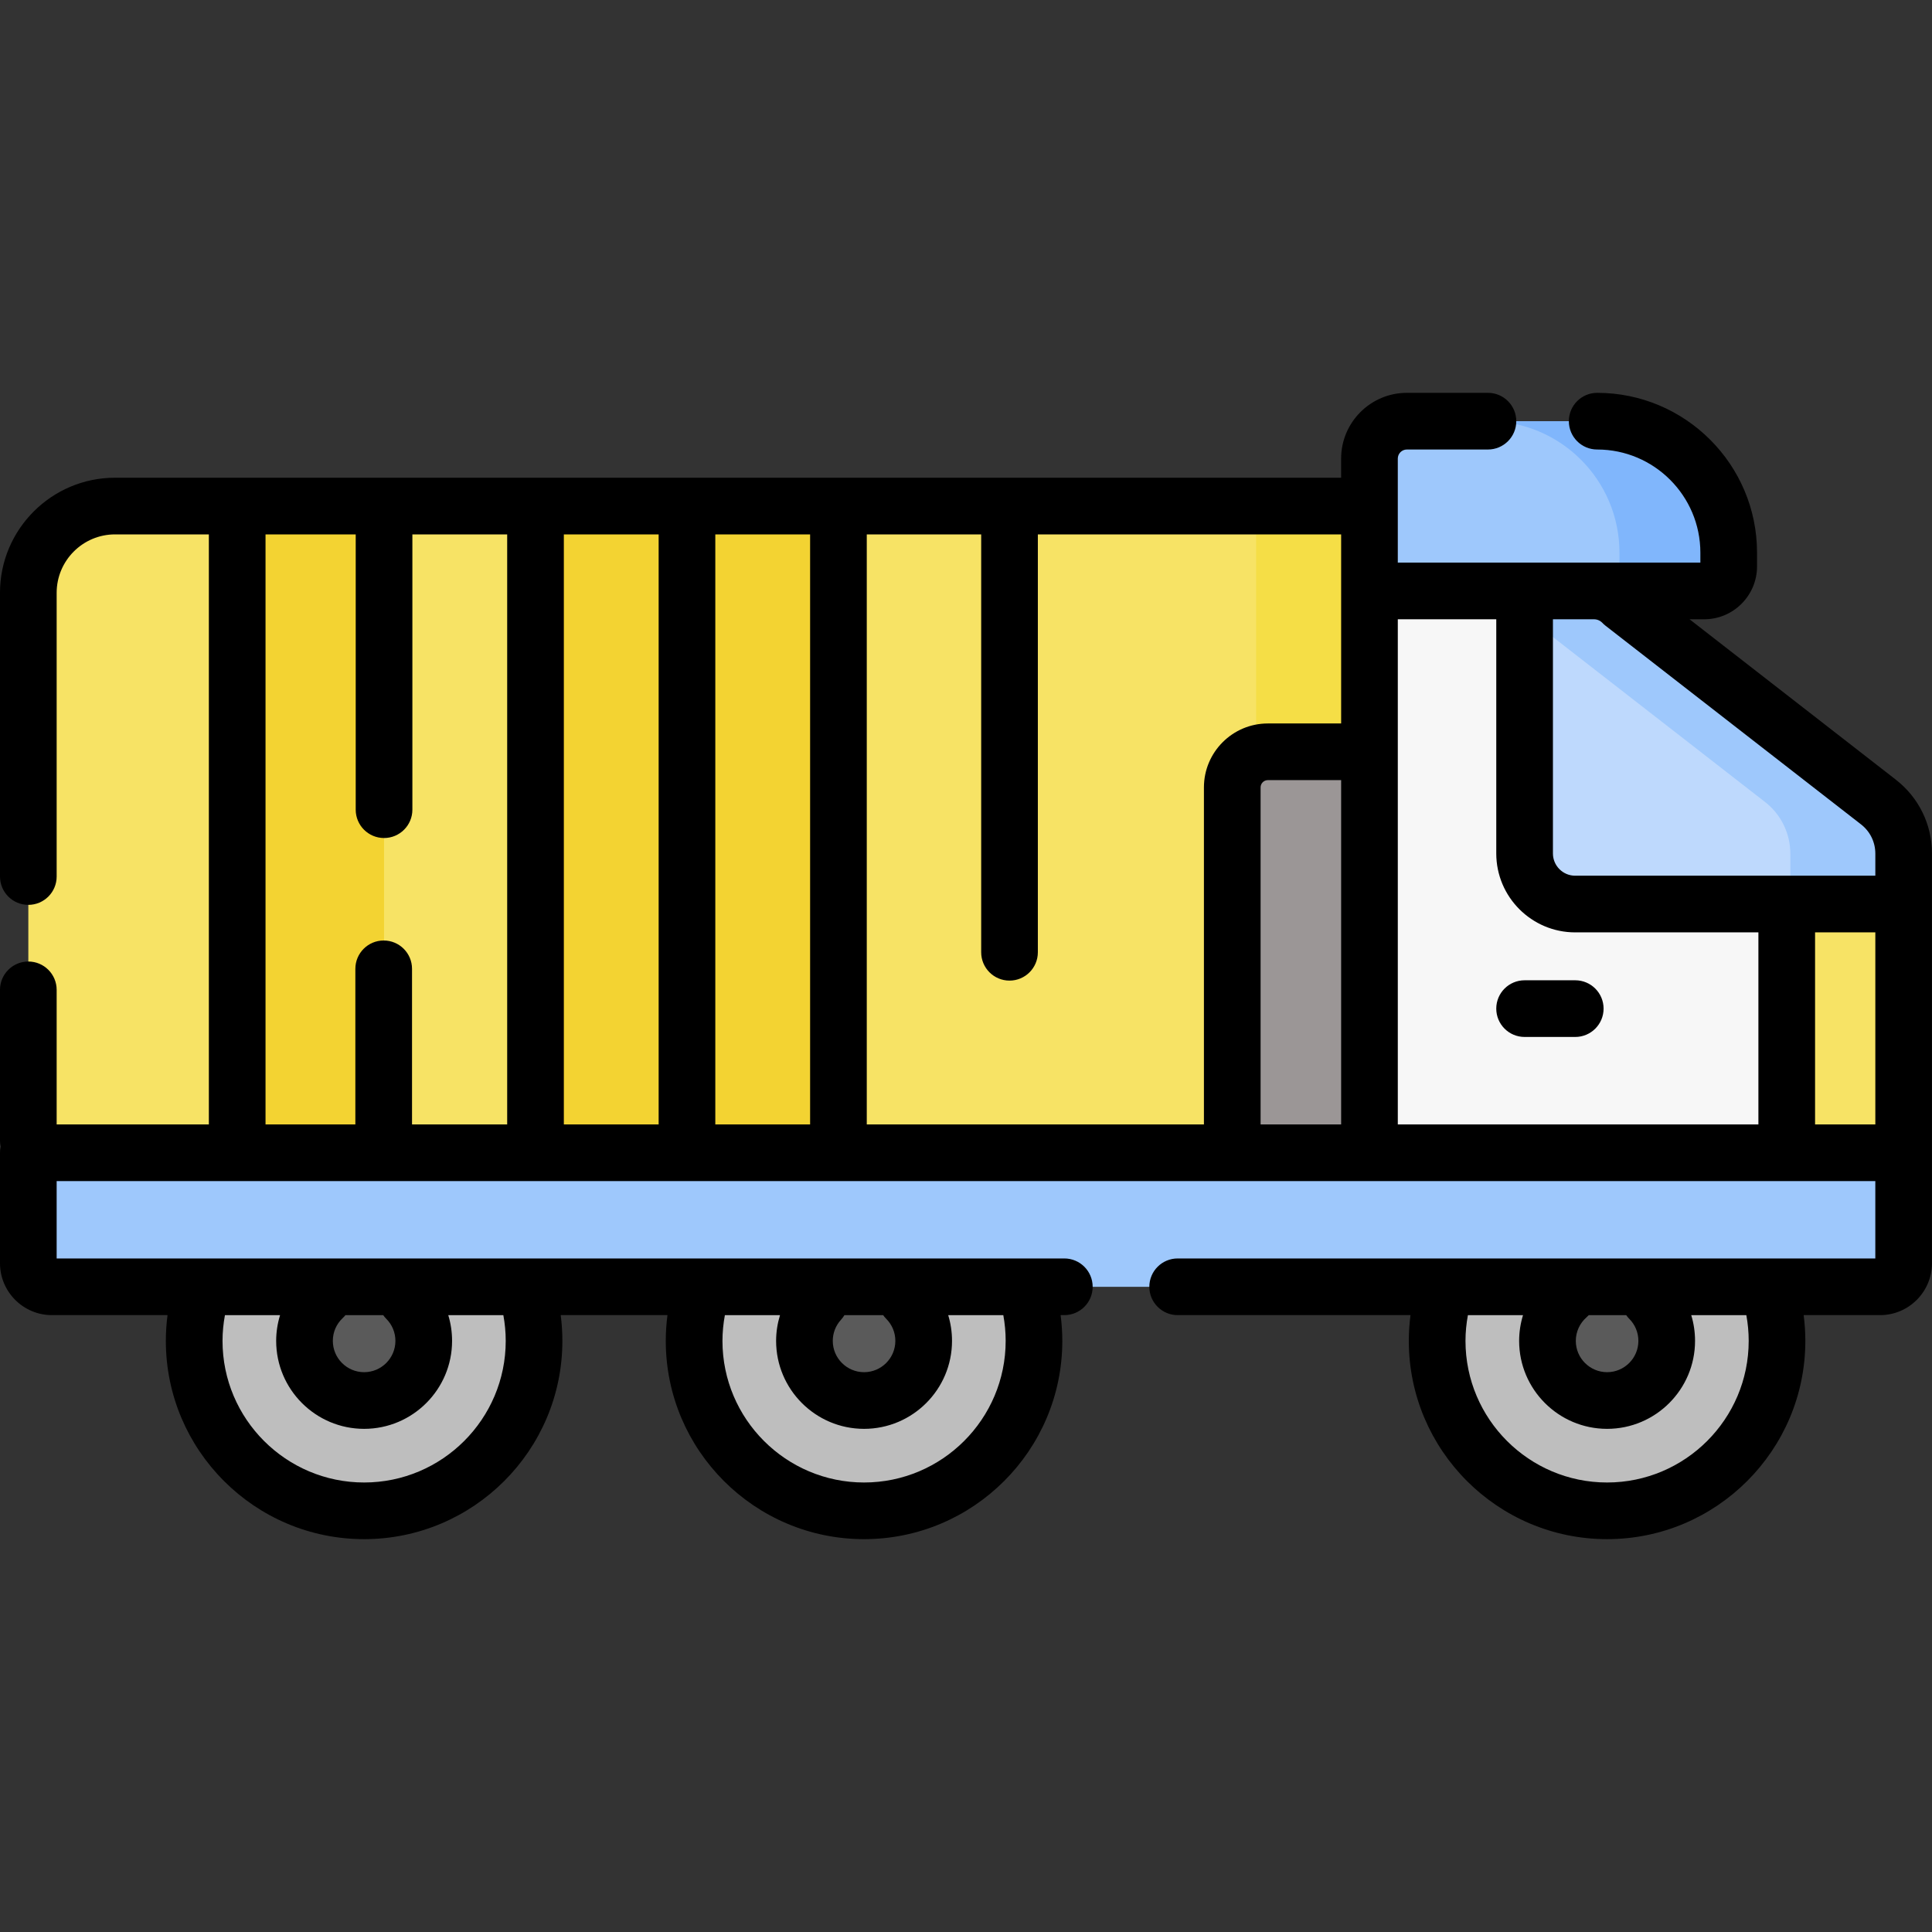 <svg id="Capa_1" enable-background="new 0 0 511.42 511.42" height="512" viewBox="0 0 511.42 511.42" width="512" xmlns="http://www.w3.org/2000/svg"><rect x="0" y="0" width="511.42" height="511.42" fill="#333333" stroke="none"/><g><g><path d="m7.5 305.143h355.013v-171.184h-332.055c-12.679 0-22.958 10.279-22.958 22.958z" fill="#f7e365"/></g><g><path d="m332.513 133.959h30v171.184h-30z" fill="#f5de46"/></g><g><path d="m141.744 133.959h80.149v171.184h-80.149z" fill="#f3d332"/></g><g><path d="m63.153 133.959h38.508v171.184h-38.508z" fill="#f3d332"/></g><g><path d="m450.871 156.428h-88.358v-35.034c0-5.47 4.434-9.904 9.904-9.904h49.07c19.949 0 36.12 16.172 36.12 36.12v2.082c.001 3.72-3.015 6.736-6.736 6.736z" fill="#9ec8fc"/></g><g><path d="m422.792 111.489h-28.916c19.228 0 34.815 15.587 34.815 34.815v3.63c0 3.586-2.907 6.493-6.493 6.493h28.916c3.586 0 6.493-2.907 6.493-6.493v-3.63c.001-19.227-15.587-34.815-34.815-34.815z" fill="#80b6fc"/></g><g><path d="m503.92 305.143h-141.407v-148.715h59.435c2.888 0 5.649 1.183 7.641 3.274l67.647 52.599c4.217 3.279 6.684 8.322 6.684 13.665z" fill="#f7f7f7"/></g><g><path d="m497.236 212.301-24.269-18.87v111.712h30.954v-79.177c-.001-5.343-2.468-10.386-6.685-13.665z" fill="#f7e365"/></g><g><path d="m497.236 212.301-67.648-52.599c-1.992-2.091-4.753-3.274-7.641-3.274h-18.37v69.448c0 7.419 6.014 13.433 13.433 13.433h86.91v-13.344c0-5.342-2.467-10.385-6.684-13.664z" fill="#bed9fd"/></g><g><path d="m497.236 212.301-67.648-52.599c-1.992-2.091-4.753-3.274-7.641-3.274h-18.37v6.376l63.659 49.498c4.218 3.279 6.684 8.322 6.684 13.664v13.344h30v-13.344c0-5.343-2.466-10.385-6.684-13.665z" fill="#9ec8fc"/></g><g><circle cx="96.387" cy="354.947" fill="#bebebe" r="44.984"/></g><g><ellipse cx="96.387" cy="354.947" fill="#5a5a5a" rx="15.783" ry="15.782" transform="matrix(.16 -.987 .987 .16 -269.416 393.233)"/></g><g><circle cx="228.726" cy="354.947" fill="#bebebe" r="44.984"/></g><g><ellipse cx="228.726" cy="354.947" fill="#5a5a5a" rx="15.783" ry="15.782" transform="matrix(.16 -.987 .987 .16 -158.275 523.863)"/></g><g><circle cx="425.413" cy="354.947" fill="#bebebe" r="44.984"/></g><g><ellipse cx="425.413" cy="354.947" fill="#5a5a5a" rx="15.783" ry="15.783" transform="matrix(.707 -.707 .707 .707 -126.385 404.774)"/></g><g><path d="m497.676 340.627h-483.932c-3.449 0-6.245-2.796-6.245-6.245v-29.24h496.421v29.24c0 3.449-2.795 6.245-6.244 6.245z" fill="#9ec8fc"/></g><g><path d="m362.513 305.143h-36.322v-96.718c0-5.201 4.216-9.417 9.417-9.417h26.905z" fill="#9b9696"/></g><g><path d="m501.84 206.38-54.598-42.452h3.872c7.716 0 13.993-6.277 13.993-13.993v-3.63c0-23.333-18.982-42.315-42.315-42.315-4.143 0-7.5 3.358-7.5 7.5s3.357 7.5 7.5 7.5c15.061 0 27.315 12.254 27.315 27.315v2.623h-28.16-51.935v-27.535c0-1.326 1.078-2.404 2.404-2.404h21.459c4.143 0 7.5-3.358 7.5-7.5s-3.357-7.5-7.5-7.5h-21.459c-9.597 0-17.404 7.808-17.404 17.404v5.065h-324.554c-16.795.001-30.458 13.665-30.458 30.459v75.109c0 4.142 3.357 7.5 7.5 7.5 4.142 0 7.5-3.358 7.5-7.5v-75.109c0-8.523 6.934-15.458 15.458-15.458h24.83v156.184h-40.288v-35.617c0-4.142-3.358-7.5-7.5-7.5-4.143 0-7.5 3.358-7.5 7.5v39.869c0 .558.065 1.1.181 1.624-.116.524-.181 1.066-.181 1.624v29.24c0 7.579 6.166 13.745 13.744 13.745h30.605c-.293 2.254-.446 4.531-.446 6.819 0 28.94 23.544 52.484 52.483 52.484 28.94 0 52.484-23.544 52.484-52.484 0-2.286-.148-4.564-.441-6.819h28.259c-.293 2.254-.448 4.531-.448 6.819 0 28.94 23.544 52.484 52.484 52.484s52.484-23.544 52.484-52.484c0-2.286-.154-4.564-.447-6.819h.981c4.143 0 7.5-3.358 7.5-7.5s-3.357-7.5-7.5-7.5h-266.742v-20.484h481.42v20.484h-184.676c-4.143 0-7.5 3.358-7.5 7.5s3.357 7.5 7.5 7.5h61.632c-.293 2.254-.447 4.531-.447 6.819 0 28.94 23.544 52.484 52.483 52.484 28.94 0 52.484-23.544 52.484-52.484 0-2.286-.154-4.564-.447-6.819h20.225c7.578 0 13.744-6.166 13.744-13.745v-29.24-79.177c.002-7.713-3.489-14.851-9.578-19.586zm-367.969 148.567c0 20.668-16.815 37.484-37.484 37.484-20.668 0-37.483-16.816-37.483-37.484 0-2.301.228-4.58.639-6.819h14.595c-.675 2.194-1.033 4.491-1.033 6.819 0 12.838 10.444 23.283 23.282 23.283 12.839 0 23.283-10.445 23.283-23.283 0-2.345-.346-4.637-1.011-6.819h14.582c.411 2.239.63 4.521.63 6.819zm-31.628-5.857c1.565 1.565 2.427 3.645 2.427 5.857 0 4.567-3.716 8.283-8.283 8.283-4.566 0-8.282-3.716-8.282-8.283 0-2.319.935-4.47 2.631-6.055.257-.24.486-.499.702-.765h10.003c.238.337.501.661.802.963zm163.967 5.857c0 20.668-16.815 37.484-37.484 37.484s-37.484-16.816-37.484-37.484c0-2.301.23-4.579.642-6.819h14.594c-.67 2.19-1.034 4.482-1.034 6.819 0 12.838 10.444 23.283 23.282 23.283 12.839 0 23.283-10.445 23.283-23.283 0-2.345-.346-4.637-1.011-6.819h14.588c.41 2.239.624 4.522.624 6.819zm-31.628-5.857c1.565 1.565 2.427 3.645 2.427 5.857 0 4.567-3.716 8.283-8.283 8.283-4.566 0-8.282-3.716-8.282-8.283 0-2.076.771-4.061 2.171-5.589.353-.385.657-.798.915-1.23h10.249c.239.336.502.66.803.962zm196.688 0c1.565 1.565 2.427 3.645 2.427 5.857 0 4.567-3.716 8.283-8.283 8.283-4.566 0-8.282-3.716-8.282-8.283 0-2.397 1.039-4.676 2.85-6.253.207-.18.399-.37.582-.566h9.904c.237.336.5.66.802.962zm31.627 5.857c0 20.668-16.815 37.484-37.484 37.484-20.668 0-37.483-16.816-37.483-37.484 0-2.3.228-4.58.639-6.819h14.591c-.671 2.188-1.029 4.483-1.029 6.819 0 12.838 10.444 23.283 23.282 23.283 12.839 0 23.283-10.445 23.283-23.283 0-2.345-.346-4.637-1.011-6.819h14.588c.411 2.239.624 4.522.624 6.819zm-38.738-190.071c.257.269.532.519.826.747l67.647 52.598c2.407 1.872 3.788 4.695 3.788 7.745v5.843h-79.453c-3.248 0-5.89-2.642-5.89-5.889v-61.992h10.87c.832 0 1.638.345 2.212.948zm-28.082-.948v61.992c0 11.518 9.371 20.889 20.89 20.889h48.5v50.834h-95.454v-98.634-35.081zm-41.064 133.715h-21.321v-89.218c0-1.057.86-1.917 1.917-1.917h19.404zm0-106.134h-19.404c-9.328 0-16.917 7.589-16.917 16.917v89.218h-89.248v-156.185h30.286v110.617c0 4.142 3.357 7.5 7.5 7.5s7.5-3.358 7.5-7.5v-110.617h80.283zm-165.664-50.05h25.095v156.184h-25.095zm-15 156.184h-25.094v-156.184h25.094zm-104.061-156.184h23.872v72.872c0 4.142 3.357 7.5 7.5 7.5s7.5-3.358 7.5-7.5v-72.872h25.095v156.184h-25.188v-41.183c0-4.142-3.357-7.5-7.5-7.5s-7.5 3.358-7.5 7.5v41.183h-23.779zm410.179 156.184v-50.834h15.953v50.834z"/><path d="m403.577 274.492h13.409c4.143 0 7.5-3.358 7.5-7.5s-3.357-7.5-7.5-7.5h-13.409c-4.143 0-7.5 3.358-7.5 7.5s3.358 7.5 7.5 7.5z"/></g></g></svg>